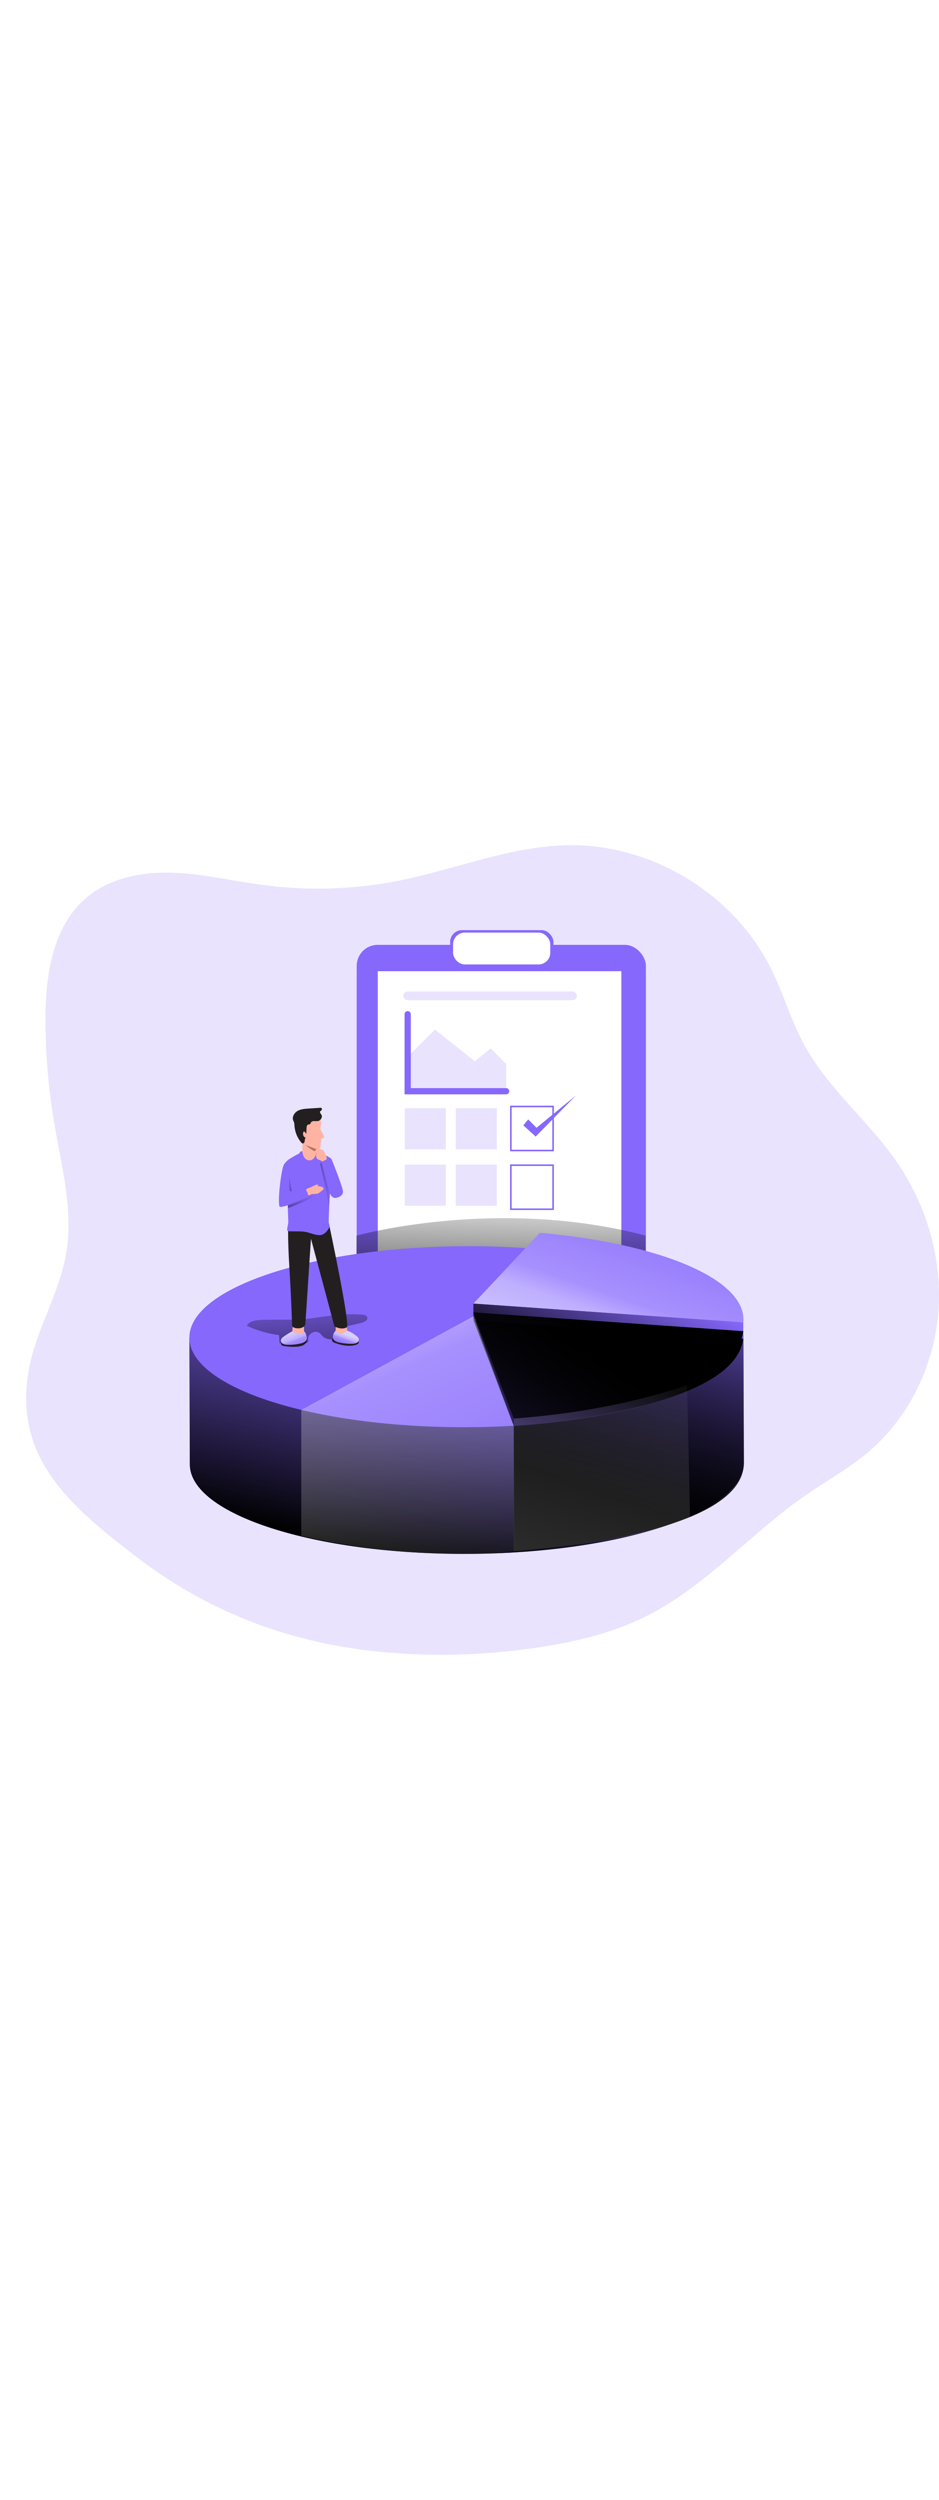 <svg id="_86_data_analysis_outline" xmlns="http://www.w3.org/2000/svg" xmlns:xlink="http://www.w3.org/1999/xlink" viewBox="0 0 500 500" data-imageid="data-analysis-7" imageName="Data Analysis" class="illustrations_image" style="width: 188px;"><defs><style>.cls-1_data-analysis-7{fill:url(#linear-gradient);}.cls-1_data-analysis-7,.cls-2_data-analysis-7,.cls-3_data-analysis-7,.cls-4_data-analysis-7,.cls-5_data-analysis-7,.cls-6_data-analysis-7,.cls-7_data-analysis-7,.cls-8_data-analysis-7,.cls-9_data-analysis-7,.cls-10_data-analysis-7,.cls-11_data-analysis-7,.cls-12_data-analysis-7,.cls-13_data-analysis-7,.cls-14_data-analysis-7,.cls-15_data-analysis-7,.cls-16_data-analysis-7,.cls-17_data-analysis-7,.cls-18_data-analysis-7,.cls-19_data-analysis-7,.cls-20_data-analysis-7,.cls-21_data-analysis-7,.cls-22_data-analysis-7{stroke-width:0px;}.cls-2_data-analysis-7{opacity:.18;}.cls-2_data-analysis-7,.cls-6_data-analysis-7,.cls-7_data-analysis-7,.cls-8_data-analysis-7,.cls-9_data-analysis-7,.cls-10_data-analysis-7{isolation:isolate;}.cls-2_data-analysis-7,.cls-22_data-analysis-7{fill:#68e1fd;}.cls-3_data-analysis-7{fill:url(#linear-gradient-12-data-analysis-7);}.cls-4_data-analysis-7{fill:url(#linear-gradient-13-data-analysis-7);}.cls-5_data-analysis-7{fill:url(#linear-gradient-14-data-analysis-7);}.cls-6_data-analysis-7{fill:url(#linear-gradient-15-data-analysis-7);}.cls-6_data-analysis-7,.cls-7_data-analysis-7,.cls-8_data-analysis-7,.cls-9_data-analysis-7,.cls-10_data-analysis-7{opacity:.69;}.cls-7_data-analysis-7{fill:url(#linear-gradient-16-data-analysis-7);}.cls-8_data-analysis-7{fill:url(#linear-gradient-11-data-analysis-7);}.cls-9_data-analysis-7{fill:url(#linear-gradient-10-data-analysis-7);}.cls-10_data-analysis-7{fill:url(#linear-gradient-7-data-analysis-7);}.cls-11_data-analysis-7{fill:url(#linear-gradient-4-data-analysis-7);}.cls-12_data-analysis-7{fill:url(#linear-gradient-2-data-analysis-7);}.cls-13_data-analysis-7{fill:url(#linear-gradient-3-data-analysis-7);}.cls-14_data-analysis-7{fill:url(#linear-gradient-8-data-analysis-7);}.cls-15_data-analysis-7{fill:url(#linear-gradient-9-data-analysis-7);}.cls-16_data-analysis-7{fill:url(#linear-gradient-5-data-analysis-7);}.cls-17_data-analysis-7{fill:url(#linear-gradient-6-data-analysis-7);}.cls-18_data-analysis-7{fill:#231f20;}.cls-19_data-analysis-7{fill:#b6765e;}.cls-20_data-analysis-7{fill:#fff;}.cls-21_data-analysis-7{fill:#ffb4a3;}</style><linearGradient id="linear-gradient-data-analysis-7" x1="291.51" y1="1359.37" x2="312.11" y2="1712.52" gradientTransform="translate(-60.97 1891.29) scale(1 -1)" gradientUnits="userSpaceOnUse"><stop offset="0" stop-color="#000" stop-opacity="0"/><stop offset=".99" stop-color="#000"/></linearGradient><linearGradient id="linear-gradient-2-data-analysis-7" x1="328.82" y1="1678.26" x2="326.33" y2="1582.11" xlink:href="#linear-gradient-data-analysis-7"/><linearGradient id="linear-gradient-3-data-analysis-7" x1="328.89" y1="1625.65" x2="296.3" y2="1475.5" gradientTransform="translate(-61.17 1893.84) rotate(-.2) scale(1 -1)" xlink:href="#linear-gradient-data-analysis-7"/><linearGradient id="linear-gradient-4-data-analysis-7" x1="318.34" y1="1610.75" x2="300.91" y2="1530.42" gradientTransform="translate(-61.17 1893.84) rotate(-.2) scale(1 -1)" xlink:href="#linear-gradient-data-analysis-7"/><linearGradient id="linear-gradient-5-data-analysis-7" x1="288.06" y1="1442.41" x2="388.37" y2="1594.83" gradientTransform="translate(-61.17 1893.84) rotate(-.2) scale(1 -1)" xlink:href="#linear-gradient-data-analysis-7"/><linearGradient id="linear-gradient-6-data-analysis-7" x1="448.22" y1="1670.89" x2="391.39" y2="1508.91" gradientTransform="translate(-61.17 1893.84) rotate(-.2) scale(1 -1)" xlink:href="#linear-gradient-data-analysis-7"/><linearGradient id="linear-gradient-7-data-analysis-7" x1="410.2" y1="1681.23" x2="372.12" y2="1570.71" gradientTransform="translate(-60.97 1891.29) scale(1 -1)" gradientUnits="userSpaceOnUse"><stop offset=".02" stop-color="#fff" stop-opacity="0"/><stop offset=".58" stop-color="#fff" stop-opacity=".39"/><stop offset=".68" stop-color="#fff" stop-opacity=".68"/><stop offset="1" stop-color="#fff"/></linearGradient><linearGradient id="linear-gradient-8-data-analysis-7" x1="369.53" y1="1633.2" x2="332.38" y2="1560.77" gradientTransform="translate(-31 1892.57) scale(1 -1)" xlink:href="#linear-gradient-data-analysis-7"/><linearGradient id="linear-gradient-9-data-analysis-7" x1="290.04" y1="1449.38" x2="387.3" y2="1597.17" gradientTransform="translate(-61.17 1893.84) rotate(-.2) scale(1 -1)" xlink:href="#linear-gradient-data-analysis-7"/><linearGradient id="linear-gradient-10-data-analysis-7" x1="409.12" y1="1621.69" x2="294.53" y2="1223.45" xlink:href="#linear-gradient-7-data-analysis-7"/><linearGradient id="linear-gradient-11-data-analysis-7" x1="318.11" y1="1433.4" x2="213.44" y2="1668.73" xlink:href="#linear-gradient-7-data-analysis-7"/><linearGradient id="linear-gradient-12-data-analysis-7" x1="222.94" y1="1628.57" x2="228.09" y2="1543.8" xlink:href="#linear-gradient-data-analysis-7"/><linearGradient id="linear-gradient-13-data-analysis-7" x1="223.97" y1="1680.06" x2="182.81" y2="1662.52" xlink:href="#linear-gradient-data-analysis-7"/><linearGradient id="linear-gradient-14-data-analysis-7" x1="210.53" y1="1675.77" x2="168.57" y2="1683.3" gradientTransform="translate(-31 1892.57) scale(1 -1)" xlink:href="#linear-gradient-data-analysis-7"/><linearGradient id="linear-gradient-15-data-analysis-7" x1="220.33" y1="1586.16" x2="216.12" y2="1597.64" xlink:href="#linear-gradient-7-data-analysis-7"/><linearGradient id="linear-gradient-16-data-analysis-7" x1="243.61" y1="1590.29" x2="245.72" y2="1596.26" xlink:href="#linear-gradient-7-data-analysis-7"/></defs><path id="background_data-analysis-7" class="cls-2_data-analysis-7 targetColor" d="M280.17,462.31c22.25-2.91,44.49-7.67,64.53-17.8,31.56-15.96,55.17-43.96,84.31-64.07,10.92-7.54,22.62-13.98,32.79-22.5,21.86-18.28,35.41-45.87,37.8-74.3,2.39-28.43-6.07-57.43-22.35-80.86-14.96-21.53-36.15-38.5-48.78-61.47-7.18-13.09-11.28-27.68-17.95-41.03-19.82-39.74-63.58-66.32-108.01-65.59-30.69.51-59.82,12.81-89.88,18.82-23.81,4.75-48.24,5.56-72.31,2.4-16.1-2.13-32.04-6.02-48.24-6.58s-33.35,2.67-45.81,13.07c-18.33,15.31-22.13,41.77-22.06,65.63.06,18.4,1.64,36.75,4.73,54.89,3.91,22.92,10.24,46.19,6.27,69.1-3.56,20.72-15.33,39.27-19.5,59.87-9.79,48.48,22.43,74.75,56.16,100.77,37.8,29.13,80.26,45.67,127.79,50.8,26.79,2.79,53.82,2.4,80.52-1.17Z" style="fill: rgb(134, 104, 253);"/><g id="data_report_data-analysis-7"><path class="cls-22_data-analysis-7 targetColor" d="M236.42,144.34h-1.29c.18-.53.35-1.06.51-1.59.28.53.53,1.05.78,1.59Z" style="fill: rgb(134, 104, 253);"/><path class="cls-22_data-analysis-7 targetColor" d="M236.42,144.34h-1.29c.18-.53.35-1.06.51-1.59.28.53.53,1.05.78,1.59Z" style="fill: rgb(134, 104, 253);"/><rect class="cls-22_data-analysis-7 targetColor" x="189.93" y="87.69" width="154" height="199.86" rx="11.19" ry="11.19" style="fill: rgb(134, 104, 253);"/><rect class="cls-20_data-analysis-7" x="201.16" y="101.71" width="129.7" height="170.03"/><rect class="cls-22_data-analysis-7 targetColor" x="239.69" y="79.86" width="55.02" height="16.39" rx="6.33" ry="6.33" style="fill: rgb(134, 104, 253);"/><rect class="cls-20_data-analysis-7" x="241.25" y="81.17" width="51.76" height="16.95" rx="6.24" ry="6.24"/><rect class="cls-2_data-analysis-7 targetColor" x="215.53" y="174.62" width="21.86" height="21.86" style="fill: rgb(134, 104, 253);"/><rect class="cls-2_data-analysis-7 targetColor" x="215.53" y="204.59" width="21.86" height="21.86" style="fill: rgb(134, 104, 253);"/><rect class="cls-2_data-analysis-7 targetColor" x="242.69" y="174.62" width="21.86" height="21.86" style="fill: rgb(134, 104, 253);"/><rect class="cls-2_data-analysis-7 targetColor" x="242.69" y="204.59" width="21.86" height="21.86" style="fill: rgb(134, 104, 253);"/><rect class="cls-2_data-analysis-7 targetColor" x="214.75" y="112.48" width="92.42" height="4.68" rx="2.34" ry="2.34" style="fill: rgb(134, 104, 253);"/><path class="cls-22_data-analysis-7 targetColor" d="M294.93,197.51h-23.32v-24.26h23.32v24.26ZM272.45,196.68h21.64v-22.59h-21.64v22.59Z" style="fill: rgb(134, 104, 253);"/><path class="cls-22_data-analysis-7 targetColor" d="M294.93,228.73h-23.32v-24.25h23.32v24.25ZM272.45,227.9h21.64v-22.6h-21.64v22.6Z" style="fill: rgb(134, 104, 253);"/><path class="cls-22_data-analysis-7 targetColor" d="M269.52,167.22h-54.1v-42.62c0-.92.75-1.66,1.66-1.66h0c.91,0,1.66.73,1.66,1.65,0,0,0,0,0,0v39.3h50.77c.92,0,1.66.74,1.66,1.66h0c0,.92-.75,1.66-1.66,1.66Z" style="fill: rgb(134, 104, 253);"/><polygon class="cls-2_data-analysis-7 targetColor" points="218.18 146.2 231.61 132.78 252.84 149.64 261.27 142.77 269.54 151.04 269.54 163.9 218.76 163.9 218.18 146.2" style="fill: rgb(134, 104, 253);"/><polygon class="cls-22_data-analysis-7 targetColor" points="278.67 183.71 285.23 189.68 306.54 167.91 285.7 184.99 281.25 180.54 278.67 183.71" style="fill: rgb(134, 104, 253);"/></g><path id="floor_data-analysis-7" class="cls-1_data-analysis-7" d="M101.07,364.03H23.44s63.92,67.53,89.21,73.15c25.29,5.62,262.72-11.19,262.72-11.19l39.33-36.53,42.62-27.16-61.23.74-295.03,1Z"/><path id="shadow_data-analysis-7" class="cls-12_data-analysis-7" d="M189.81,242.36s74.93-20.92,153.95,0v23.72l-153.95-9.67v-14.05Z"/><g id="pie_chart_data-analysis-7"><path class="cls-22_data-analysis-7 targetColor" d="M396.1,363c.1,26.58-65.85,48.37-147.34,48.66-81.49.28-147.6-21.04-147.69-47.62l-.24-67.4c20.32-18.69,83.53,18.96,147.59,18.74,49.12-.18,120.59-31.73,147.45-19.77l.23,67.39Z" style="fill: rgb(134, 104, 253);"/><path class="cls-13_data-analysis-7" d="M395.86,295.61l.24,67.38c.1,26.59-65.85,48.37-147.34,48.66-81.49.28-147.6-21.03-147.69-47.62l-.23-67.38c.09,26.58,66.21,47.9,147.72,47.62,81.51-.28,147.39-22.08,147.3-48.66Z"/><path class="cls-11_data-analysis-7" d="M395.86,295.61c.1,26.58-65.85,48.37-147.34,48.66-81.49.28-147.59-21.04-147.68-47.62,20.31-18.69,83.52,18.96,147.58,18.69,49.13-.12,120.6-31.69,147.44-19.73Z"/><path class="cls-22_data-analysis-7 targetColor" d="M395.86,295.61c0,.53,0,1.05-.07,1.58-2.45,25.87-67.41,46.8-147.27,47.08-81.47.28-147.59-21.04-147.68-47.62s65.85-48.37,147.34-48.67c13.6-.04,26.77.51,39.28,1.6,62.42,5.38,108.33,23.88,108.4,46.03Z" style="fill: rgb(134, 104, 253);"/><path class="cls-16_data-analysis-7" d="M395.79,297.16h0c-4.74,39.35-122.21,46.47-122.21,46.47l-21.53-56.46,143.73,6.03v3.96Z"/><path class="cls-17_data-analysis-7" d="M395.86,297.16l.23,65.85c.61,40.22-122.3,47.19-122.3,47.19l-.23-66.55s117.47-7.12,122.21-46.47l.09-.03Z"/><path class="cls-22_data-analysis-7 targetColor" d="M395.86,286.95c0,.52,0,1.04-.07,1.57l-143.73-10,35.4-37.62c62.42,5.42,108.33,23.91,108.4,46.06Z" style="fill: rgb(134, 104, 253);"/><path class="cls-10_data-analysis-7" d="M395.86,286.95c0,.52,0,1.04-.07,1.57l-143.73-10,35.4-37.62c62.42,5.42,108.33,23.91,108.4,46.06Z"/><polygon class="cls-22_data-analysis-7 targetColor" points="252.07 278.51 252.07 287.17 395.78 297.18 395.78 288.51 252.07 278.51" style="fill: rgb(134, 104, 253);"/><polygon class="cls-14_data-analysis-7" points="252.07 278.51 252.07 287.17 395.78 297.18 395.78 288.51 252.07 278.51"/><path class="cls-15_data-analysis-7" d="M395.79,293.18h0c-4.75,39.37-122.22,46.49-122.22,46.49l-21.52-56.48,143.74,9.99Z"/><path class="cls-9_data-analysis-7" d="M273.58,339.67v70.52s68.4-4.56,93.84-18.45l-1.56-69.87s-37.37,13.8-92.28,17.8Z"/><path class="cls-8_data-analysis-7" d="M252.21,285.21l-91.78,49.88v66.96s60.04,14.88,113.15,8.14v-66.55l-21.37-58.44Z"/></g><g id="character_data-analysis-7"><path class="cls-18_data-analysis-7" d="M149.89,299.2c-.26.41-.26.94,0,1.35.41.82,9.79,1.78,12.17-.29s.64-3.63.64-3.63l-12.81,2.57Z"/><path class="cls-18_data-analysis-7" d="M190.77,298.27c.28.4.31.92.08,1.34-.36.84-4.97,2.67-12.63-.23-2.96-1.1-.4-2.95-.4-2.95l12.95,1.83Z"/><path class="cls-3_data-analysis-7" d="M139.42,287.16c-3.01.1-6.54.5-8.01,3.11,5.41,2.57,11.2,4.26,17.15,5l.33,4.4c4.24.12,8.49.12,12.74,0,.95,0,2.14-.21,2.45-1.12.08-.42.08-.85,0-1.27-.1-2.75,3.56-4.8,5.86-3.26.89.61,1.5,1.56,2.33,2.24,1.9,1.53,4.61,1.37,7.04,1.14l10.15-.98-7.6-5.17,10.6-2.49c1.59-.37,3.62-1.49,3.08-3.03-.37-1.05-1.72-1.32-2.83-1.39-8.9-.61-17.1.53-25.81,1.84-8.79,1.36-18.47.69-27.48.96Z"/><path class="cls-21_data-analysis-7" d="M184.53,289.6l.4,4.1s-1.58,2.38-3.63,2.54-2.75-.84-2.75-.84l.34-6.04"/><path class="cls-21_data-analysis-7" d="M155.94,290.04l-.4,4.21s1.61,2.45,3.72,2.61,2.83-.89,2.83-.89l-.35-6.23"/><path class="cls-22_data-analysis-7 targetColor" d="M161,197.81s-8.16,3.93-8.35,5.23.89,33.05.89,33.05c0,0,2.67,3.43,10.76,3.43s10.95-2.32,10.82-3.48c-.46-4.02,1.69-32.77,1.51-34.12s-7.72-4.1-7.72-4.1l-7.92-.02Z" style="fill: rgb(134, 104, 253);"/><path class="cls-4_data-analysis-7" d="M166.07,217.96s-9.79,1.78-10.44,1.15-2.91-16.56-2.98-16.07c-.13.89.41,16.18.72,24.68,5.04-1.52,15.59-6.88,15.59-6.88-.78-1.13-1.76-2.1-2.89-2.87Z"/><path class="cls-21_data-analysis-7" d="M165.96,216.41h.04c.48-.3.99-.55,1.52-.76l.37-.16c.25-.11.51-.2.78-.26.21-.04.43-.04.64,0,.1,0,.2.05.2.15,0,.04-.02.08-.04.11-.1.13-.23.23-.38.28-.04.01-.08.03-.12.06-.03.04-.03.09,0,.12h.06c.82.07,1.64.24,2.42.51.42.18.89.52.83.98-.08.31-.27.57-.54.74l-1.18.94c-.37.33-.78.6-1.23.8-1.24.51-2.75,0-3.92.63-.4.22-.89.58-1.26.35-.14-.1-.25-.23-.33-.38-.35-.6-1.24-2.03-.77-2.67.54-.53,1.22-.9,1.97-1.04.33-.1.65-.24.94-.41Z"/><path class="cls-21_data-analysis-7" d="M161.02,192.83s-.06,2.85,0,4.94c0,1.55.55,4.54,3.86,4.54s3.69-3.81,3.64-4.54c.09-1.1.09-2.21,0-3.32-.25-1.77-7.31-2.84-7.5-1.62Z"/><path class="cls-22_data-analysis-7 targetColor" d="M160.98,197.54c-.49-.2-1.06,0-1.31.48-.5.83-.53,2.49,0,4.77.15,1,.48,1.97.97,2.86,0,0,2.17-3.06,3.69-3.19,0,0-3.01-.6-3.35-4.92Z" style="fill: rgb(134, 104, 253);"/><path class="cls-22_data-analysis-7 targetColor" d="M168.51,197.54c.49-.2,1.06,0,1.31.48.5.83.53,2.49,0,4.77-.15,1-.48,1.97-.97,2.86,0,0-2.17-3.06-3.69-3.19,0,0,3.01-.6,3.35-4.92Z" style="fill: rgb(134, 104, 253);"/><path class="cls-18_data-analysis-7" d="M153.57,236.09s-.61,4.71.55,23.83c1.09,17.8,1.39,30.26,1.39,30.26,0,0,.12,1.46,3.19,1.5s3.88-1.98,3.88-1.98l3-45.7,12.5,46.63s3.68,2.12,6.56.53c2.04-1.13-9.49-55.17-9.49-55.17-6.82,3.23-14.73,3.27-21.58.1Z"/><path class="cls-22_data-analysis-7 targetColor" d="M154.17,201.56c-1.16.79-2.16,1.79-2.95,2.95-1.3,1.9-3.43,17.91-2.45,22.25.42,1.83,15.52-5.01,15.52-5.01,0,0-.36-3.07-1.96-4.11,0,0-7.4,1.58-7.96,1.03s-.2-17.11-.2-17.11Z" style="fill: rgb(134, 104, 253);"/><path class="cls-21_data-analysis-7" d="M171.02,182.82s-.83,2.54-.06,3.75c2.85,4.45,1.23,4,.17,4.09-.13,0,.05.89-.33,2.5-.3,1.29.61,4.24-3.37,3-1.14-.36-6.67-1.9-7.06-5.34-.49-4.27-3.11-9.68,2.06-11.49,6.2-2.16,8.22-.48,8.59,3.49Z"/><path class="cls-19_data-analysis-7" d="M168.57,196.39s-4.03-1.49-5.86-2.32c0,0,3.79,3.61,5.76,3.56l.1-1.24Z"/><path class="cls-22_data-analysis-7 targetColor" d="M176.67,201.93s5.64,14.06,5.93,16.71-3.11,3.96-4.62,3.56c-3.35-.94-2.82-6.68-2.82-6.68l1.51-13.59Z" style="fill: rgb(134, 104, 253);"/><path class="cls-21_data-analysis-7" d="M172.85,198.09c-.19-.42-.43-.82-.72-1.18-.13-.17-.3-.29-.5-.35-.16-.02-.31-.04-.47-.04-.2-.04-.4-.1-.59-.19-.53-.22-1.12-.25-1.67-.08-.55.18-.98.62-1.15,1.17-.07.21-.04.45.08.64.16.18.42.22.63.1.05.34.01.68-.1,1-.1.44-.1.9,0,1.33.08.45.32.85.68,1.14.59.46,1.43.49,2.03.95.09.08.19.15.29.21.18.08.37.12.57.12.4.05.8-.02,1.15-.21.19-.14.32-.35.52-.47.07-.04.14-.09.2-.15.18-.22.13-.74.15-1.01,0-.29-.04-.57-.14-.85-.26-.74-.58-1.45-.96-2.13Z"/><path class="cls-22_data-analysis-7 targetColor" d="M182.59,218.64l-7.77-17.26-4.22,2.05,4.89,16.1s1.4,3.83,4.06,2.5,2.8-1.05,3.04-3.39Z" style="fill: rgb(134, 104, 253);"/><path class="cls-18_data-analysis-7" d="M171.39,179.08c-.12,1.16-.98,2.12-2.13,2.35-.69.05-1.38.05-2.07,0-.71-.05-1.38.32-1.74.93-.11.24-.13.53-.34.69s-.6.12-.89.18c-.79.17-.99,1.19-1.01,2l-.09,2.94c-.38-.49-.81-.94-1.28-1.35-.78,1-.61,2.44.39,3.22.18.14.38.25.59.34-.49.31-.52,1-.56,1.57s-.28,1.29-.89,1.36-.83-.3-1.11-.65c-2.07-2.54-3.29-5.67-3.48-8.94,0-.53-.07-1.07-.2-1.58-.12-.36-.31-.69-.45-1.04-.71-1.86.52-4.01,2.23-5.02s3.78-1.17,5.78-1.3l6.45-.42c.11-.02.23-.02.35,0,.5.12.6.89.28,1.25-.62.83-.97.35-.76,1.31.22.78,1.01,1.12.93,2.16Z"/><polygon class="cls-5_data-analysis-7" points="175.53 219.82 171.14 203.2 170.44 204.2 173.88 219.07 175.27 228.13 175.53 219.82"/><path class="cls-22_data-analysis-7 targetColor" d="M175.13,235.77s-6.15,1.67-9.08,1.57-12.46-2.03-12.46-2.03c0,0-1.07,4.11-.51,4.53s3.43.15,7.48.31,6.53,2.01,9.79,1.94c3.26-.07,5.18-4.45,5.18-4.45l-.41-1.87Z" style="fill: rgb(134, 104, 253);"/><path class="cls-22_data-analysis-7 targetColor" d="M155.86,293.28c-.27-.19-3.09,1.65-4.61,2.67-.8.55-1.67,1.25-1.7,2.22.04.73.46,1.39,1.11,1.72.65.32,1.36.49,2.08.51,2.34.11,4.69-.09,6.98-.59,1.46-.28,3.14-.84,3.56-2.25.16-.74.1-1.52-.19-2.22-.24-.77-.72-2.19-1.17-1.71-.77.84-3.2,1.64-6.07-.34Z" style="fill: rgb(134, 104, 253);"/><path class="cls-22_data-analysis-7 targetColor" d="M184.81,292.86c1.66.58,3.21,1.44,4.57,2.56.79.55,1.67,1.25,1.69,2.21-.03.74-.45,1.4-1.11,1.73-.65.32-1.35.49-2.07.51-2.34.11-4.69-.09-6.99-.59-1.46-.28-3.14-.84-3.56-2.25-.16-.75-.1-1.52.19-2.23.19-.67.59-1.26,1.13-1.69,0,0,1.78,1.4,2.93,1.45.89.04,3.23-1.69,3.23-1.69Z" style="fill: rgb(134, 104, 253);"/><path class="cls-6_data-analysis-7" d="M155.86,293.28c-.27-.19-3.09,1.65-4.61,2.67-.8.55-1.67,1.25-1.7,2.22.04.73.46,1.39,1.11,1.72.65.32,1.36.49,2.08.51,2.34.11,4.69-.09,6.98-.59,1.46-.28,3.14-.84,3.56-2.25.16-.74.1-1.52-.19-2.22-.24-.77-.72-2.19-1.17-1.71-.77.84-3.2,1.64-6.07-.34Z"/><path class="cls-7_data-analysis-7" d="M184.81,292.86c1.66.58,3.21,1.44,4.57,2.56.79.55,1.67,1.25,1.69,2.21-.03.74-.45,1.4-1.11,1.73-.65.32-1.35.49-2.07.51-2.34.11-4.69-.09-6.99-.59-1.46-.28-3.14-.84-3.56-2.25-.16-.75-.1-1.52.19-2.23.19-.67.59-1.26,1.13-1.69,0,0,1.78,1.4,2.93,1.45.89.04,3.23-1.69,3.23-1.69Z"/></g></svg>